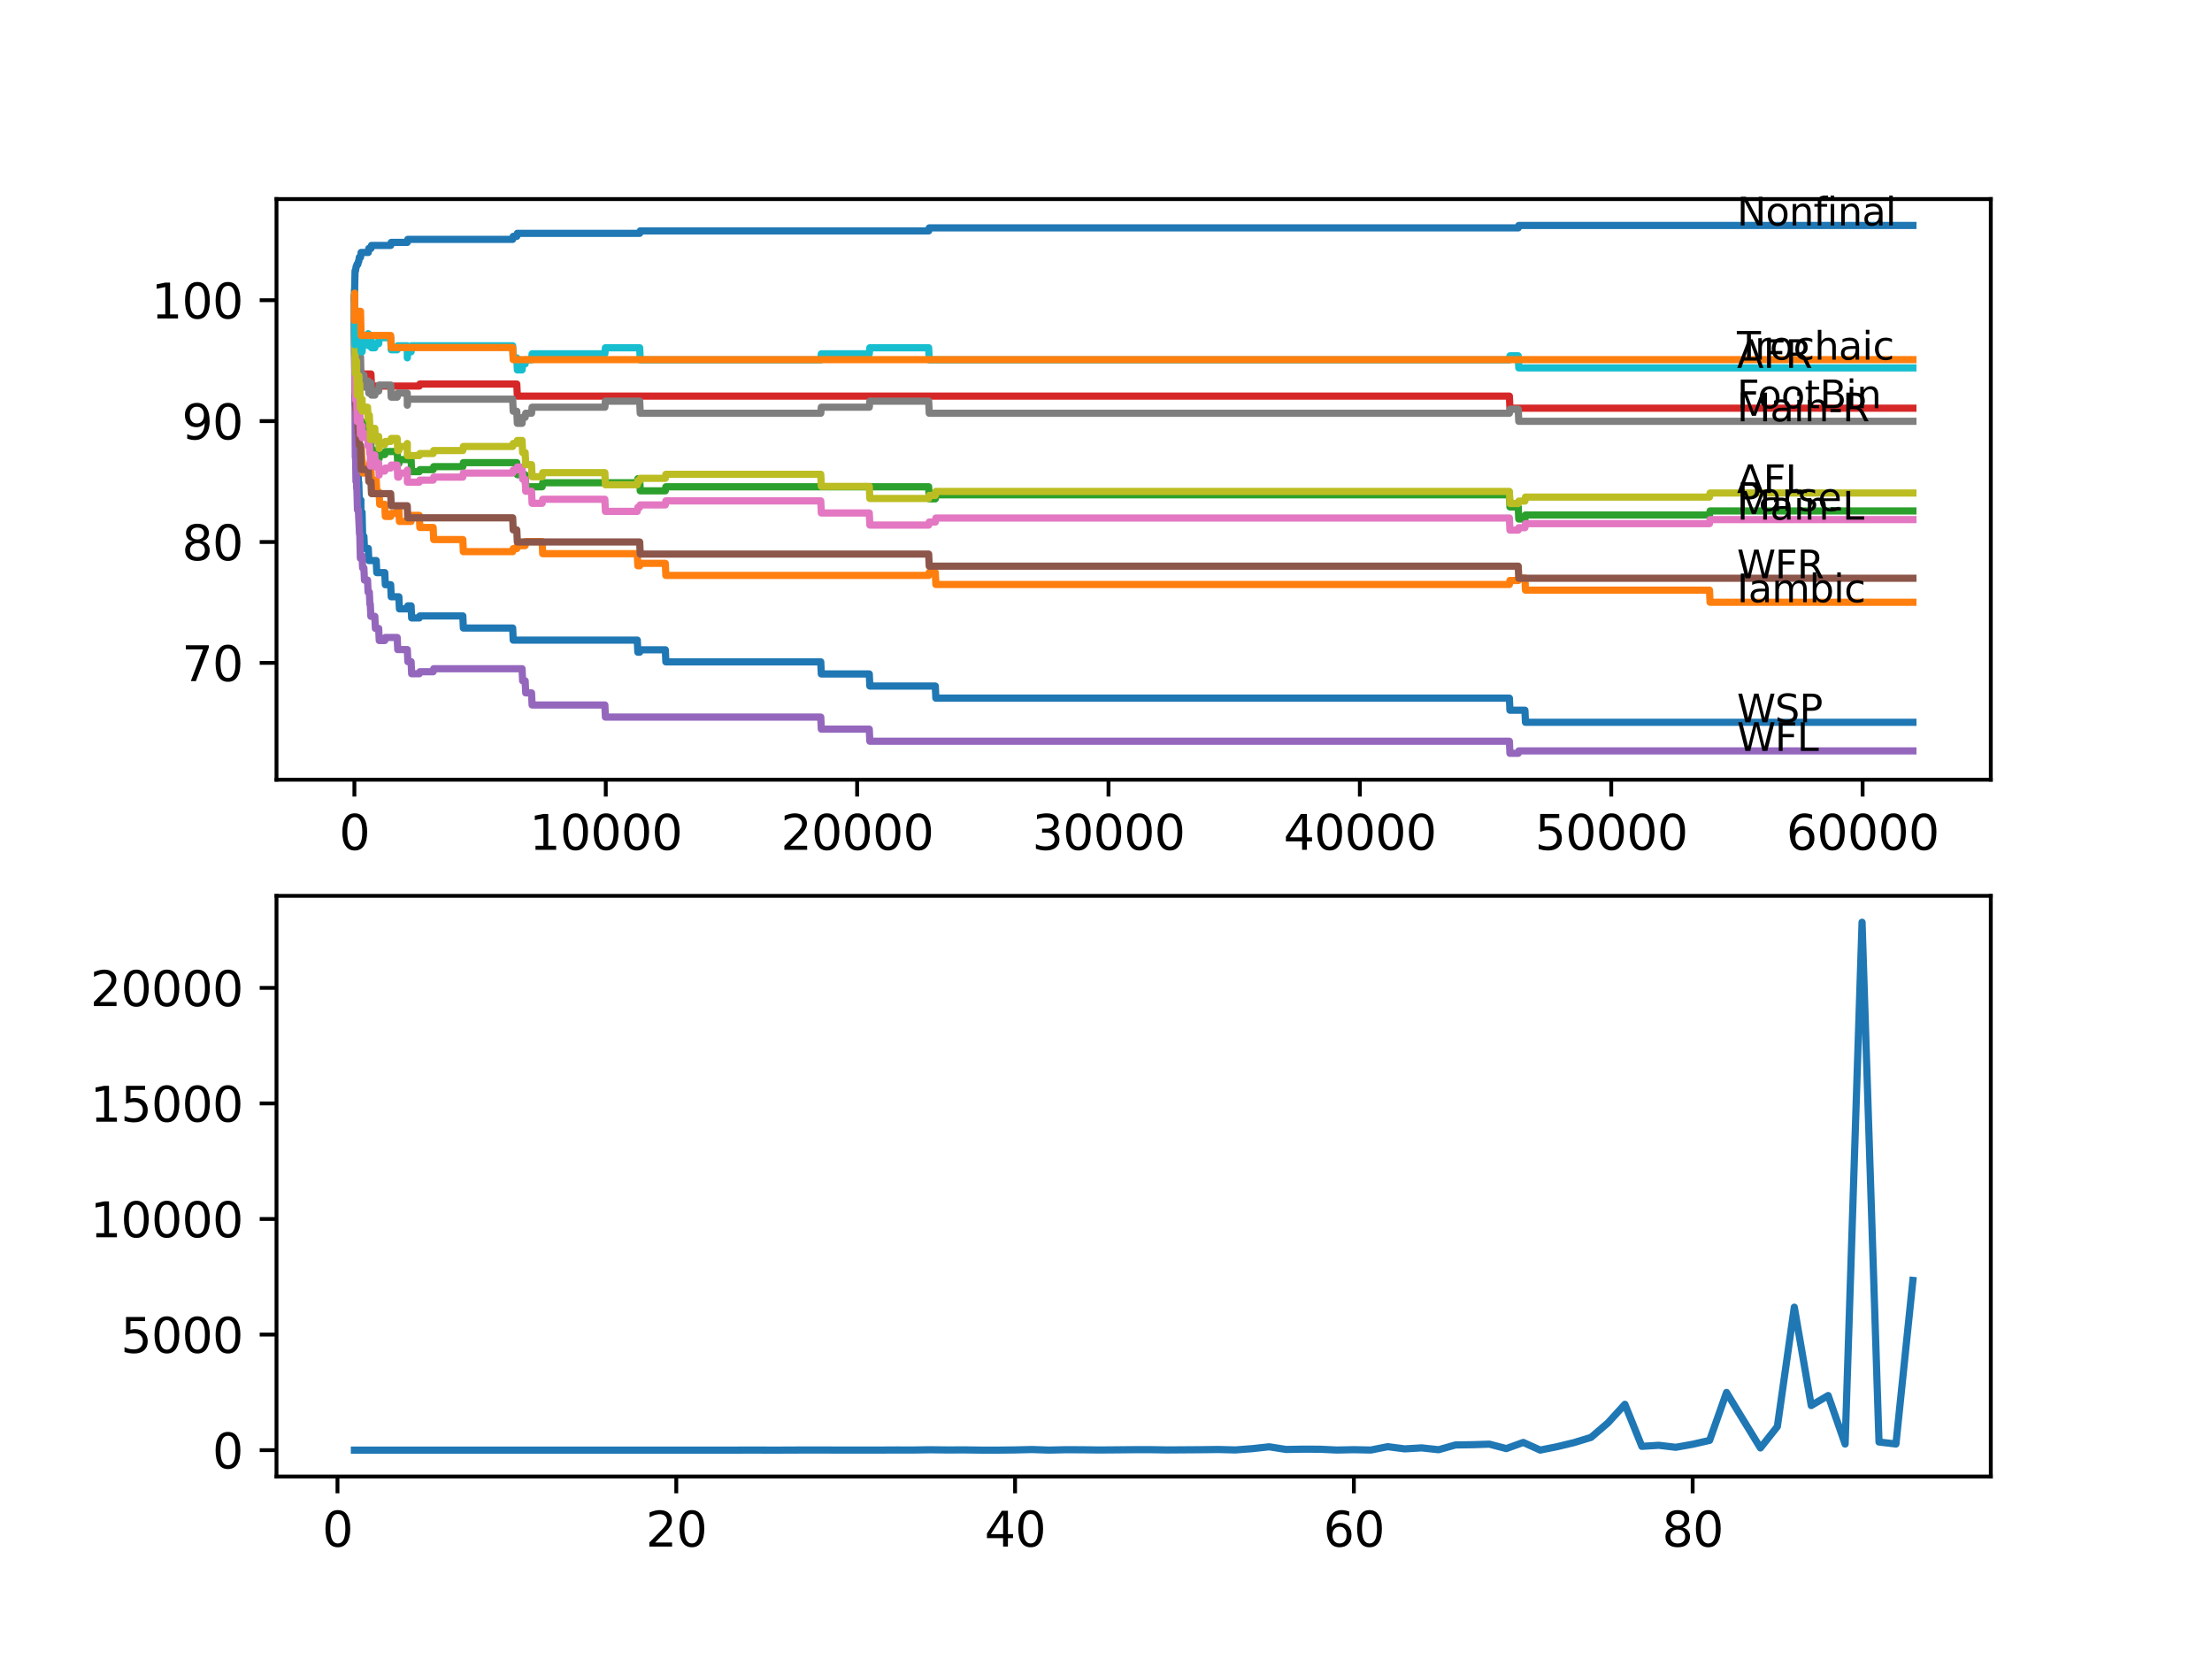 <?xml version="1.0" encoding="utf-8" standalone="no"?>
<!DOCTYPE svg PUBLIC "-//W3C//DTD SVG 1.1//EN"
  "http://www.w3.org/Graphics/SVG/1.1/DTD/svg11.dtd">
<svg xmlns:xlink="http://www.w3.org/1999/xlink" width="460.8pt" height="345.6pt" viewBox="0 0 460.8 345.6" xmlns="http://www.w3.org/2000/svg" version="1.1">
 <defs>
  <style type="text/css">*{stroke-linejoin: round; stroke-linecap: butt}</style>
 </defs>
 <g id="figure_1">
  <g id="patch_1">
   <path d="M 0 345.6 
L 460.8 345.6 
L 460.8 0 
L 0 0 
z
" style="fill: #ffffff"/>
  </g>
  <g id="axes_1">
   <g id="patch_2">
    <path d="M 57.6 162.432 
L 414.72 162.432 
L 414.72 41.472 
L 57.6 41.472 
z
" style="fill: #ffffff"/>
   </g>
   <g id="matplotlib.axis_1">
    <g id="xtick_1">
     <g id="line2d_1">
      <defs>
       <path id="ma2ab5be0a6" d="M 0 0 
L 0 3.5 
" style="stroke: #000000; stroke-width: 0.8"/>
      </defs>
      <g>
       <use xlink:href="#ma2ab5be0a6" x="73.827" y="162.432" style="stroke: #000000; stroke-width: 0.8"/>
      </g>
     </g>
     <g id="text_1">
      <!-- 0 -->
      <g transform="translate(70.646 177.03)scale(0.1 -0.1)">
       <defs>
        <path id="DejaVuSans-30" d="M 2034 4250 
Q 1547 4250 1301 3770 
Q 1056 3291 1056 2328 
Q 1056 1369 1301 889 
Q 1547 409 2034 409 
Q 2525 409 2770 889 
Q 3016 1369 3016 2328 
Q 3016 3291 2770 3770 
Q 2525 4250 2034 4250 
z
M 2034 4750 
Q 2819 4750 3233 4129 
Q 3647 3509 3647 2328 
Q 3647 1150 3233 529 
Q 2819 -91 2034 -91 
Q 1250 -91 836 529 
Q 422 1150 422 2328 
Q 422 3509 836 4129 
Q 1250 4750 2034 4750 
z
" transform="scale(0.016)"/>
       </defs>
       <use xlink:href="#DejaVuSans-30"/>
      </g>
     </g>
    </g>
    <g id="xtick_2">
     <g id="line2d_2">
      <g>
       <use xlink:href="#ma2ab5be0a6" x="126.192" y="162.432" style="stroke: #000000; stroke-width: 0.8"/>
      </g>
     </g>
     <g id="text_2">
      <!-- 10000 -->
      <g transform="translate(110.286 177.03)scale(0.1 -0.1)">
       <defs>
        <path id="DejaVuSans-31" d="M 794 531 
L 1825 531 
L 1825 4091 
L 703 3866 
L 703 4441 
L 1819 4666 
L 2450 4666 
L 2450 531 
L 3481 531 
L 3481 0 
L 794 0 
L 794 531 
z
" transform="scale(0.016)"/>
       </defs>
       <use xlink:href="#DejaVuSans-31"/>
       <use xlink:href="#DejaVuSans-30" x="63.623"/>
       <use xlink:href="#DejaVuSans-30" x="127.246"/>
       <use xlink:href="#DejaVuSans-30" x="190.869"/>
       <use xlink:href="#DejaVuSans-30" x="254.492"/>
      </g>
     </g>
    </g>
    <g id="xtick_3">
     <g id="line2d_3">
      <g>
       <use xlink:href="#ma2ab5be0a6" x="178.556" y="162.432" style="stroke: #000000; stroke-width: 0.8"/>
      </g>
     </g>
     <g id="text_3">
      <!-- 20000 -->
      <g transform="translate(162.65 177.03)scale(0.1 -0.1)">
       <defs>
        <path id="DejaVuSans-32" d="M 1228 531 
L 3431 531 
L 3431 0 
L 469 0 
L 469 531 
Q 828 903 1448 1529 
Q 2069 2156 2228 2338 
Q 2531 2678 2651 2914 
Q 2772 3150 2772 3378 
Q 2772 3750 2511 3984 
Q 2250 4219 1831 4219 
Q 1534 4219 1204 4116 
Q 875 4013 500 3803 
L 500 4441 
Q 881 4594 1212 4672 
Q 1544 4750 1819 4750 
Q 2544 4750 2975 4387 
Q 3406 4025 3406 3419 
Q 3406 3131 3298 2873 
Q 3191 2616 2906 2266 
Q 2828 2175 2409 1742 
Q 1991 1309 1228 531 
z
" transform="scale(0.016)"/>
       </defs>
       <use xlink:href="#DejaVuSans-32"/>
       <use xlink:href="#DejaVuSans-30" x="63.623"/>
       <use xlink:href="#DejaVuSans-30" x="127.246"/>
       <use xlink:href="#DejaVuSans-30" x="190.869"/>
       <use xlink:href="#DejaVuSans-30" x="254.492"/>
      </g>
     </g>
    </g>
    <g id="xtick_4">
     <g id="line2d_4">
      <g>
       <use xlink:href="#ma2ab5be0a6" x="230.921" y="162.432" style="stroke: #000000; stroke-width: 0.8"/>
      </g>
     </g>
     <g id="text_4">
      <!-- 30000 -->
      <g transform="translate(215.015 177.03)scale(0.1 -0.1)">
       <defs>
        <path id="DejaVuSans-33" d="M 2597 2516 
Q 3050 2419 3304 2112 
Q 3559 1806 3559 1356 
Q 3559 666 3084 287 
Q 2609 -91 1734 -91 
Q 1441 -91 1130 -33 
Q 819 25 488 141 
L 488 750 
Q 750 597 1062 519 
Q 1375 441 1716 441 
Q 2309 441 2620 675 
Q 2931 909 2931 1356 
Q 2931 1769 2642 2001 
Q 2353 2234 1838 2234 
L 1294 2234 
L 1294 2753 
L 1863 2753 
Q 2328 2753 2575 2939 
Q 2822 3125 2822 3475 
Q 2822 3834 2567 4026 
Q 2313 4219 1838 4219 
Q 1578 4219 1281 4162 
Q 984 4106 628 3988 
L 628 4550 
Q 988 4650 1302 4700 
Q 1616 4750 1894 4750 
Q 2613 4750 3031 4423 
Q 3450 4097 3450 3541 
Q 3450 3153 3228 2886 
Q 3006 2619 2597 2516 
z
" transform="scale(0.016)"/>
       </defs>
       <use xlink:href="#DejaVuSans-33"/>
       <use xlink:href="#DejaVuSans-30" x="63.623"/>
       <use xlink:href="#DejaVuSans-30" x="127.246"/>
       <use xlink:href="#DejaVuSans-30" x="190.869"/>
       <use xlink:href="#DejaVuSans-30" x="254.492"/>
      </g>
     </g>
    </g>
    <g id="xtick_5">
     <g id="line2d_5">
      <g>
       <use xlink:href="#ma2ab5be0a6" x="283.285" y="162.432" style="stroke: #000000; stroke-width: 0.8"/>
      </g>
     </g>
     <g id="text_5">
      <!-- 40000 -->
      <g transform="translate(267.379 177.03)scale(0.1 -0.1)">
       <defs>
        <path id="DejaVuSans-34" d="M 2419 4116 
L 825 1625 
L 2419 1625 
L 2419 4116 
z
M 2253 4666 
L 3047 4666 
L 3047 1625 
L 3713 1625 
L 3713 1100 
L 3047 1100 
L 3047 0 
L 2419 0 
L 2419 1100 
L 313 1100 
L 313 1709 
L 2253 4666 
z
" transform="scale(0.016)"/>
       </defs>
       <use xlink:href="#DejaVuSans-34"/>
       <use xlink:href="#DejaVuSans-30" x="63.623"/>
       <use xlink:href="#DejaVuSans-30" x="127.246"/>
       <use xlink:href="#DejaVuSans-30" x="190.869"/>
       <use xlink:href="#DejaVuSans-30" x="254.492"/>
      </g>
     </g>
    </g>
    <g id="xtick_6">
     <g id="line2d_6">
      <g>
       <use xlink:href="#ma2ab5be0a6" x="335.65" y="162.432" style="stroke: #000000; stroke-width: 0.8"/>
      </g>
     </g>
     <g id="text_6">
      <!-- 50000 -->
      <g transform="translate(319.744 177.03)scale(0.1 -0.1)">
       <defs>
        <path id="DejaVuSans-35" d="M 691 4666 
L 3169 4666 
L 3169 4134 
L 1269 4134 
L 1269 2991 
Q 1406 3038 1543 3061 
Q 1681 3084 1819 3084 
Q 2600 3084 3056 2656 
Q 3513 2228 3513 1497 
Q 3513 744 3044 326 
Q 2575 -91 1722 -91 
Q 1428 -91 1123 -41 
Q 819 9 494 109 
L 494 744 
Q 775 591 1075 516 
Q 1375 441 1709 441 
Q 2250 441 2565 725 
Q 2881 1009 2881 1497 
Q 2881 1984 2565 2268 
Q 2250 2553 1709 2553 
Q 1456 2553 1204 2497 
Q 953 2441 691 2322 
L 691 4666 
z
" transform="scale(0.016)"/>
       </defs>
       <use xlink:href="#DejaVuSans-35"/>
       <use xlink:href="#DejaVuSans-30" x="63.623"/>
       <use xlink:href="#DejaVuSans-30" x="127.246"/>
       <use xlink:href="#DejaVuSans-30" x="190.869"/>
       <use xlink:href="#DejaVuSans-30" x="254.492"/>
      </g>
     </g>
    </g>
    <g id="xtick_7">
     <g id="line2d_7">
      <g>
       <use xlink:href="#ma2ab5be0a6" x="388.014" y="162.432" style="stroke: #000000; stroke-width: 0.8"/>
      </g>
     </g>
     <g id="text_7">
      <!-- 60000 -->
      <g transform="translate(372.108 177.03)scale(0.1 -0.1)">
       <defs>
        <path id="DejaVuSans-36" d="M 2113 2584 
Q 1688 2584 1439 2293 
Q 1191 2003 1191 1497 
Q 1191 994 1439 701 
Q 1688 409 2113 409 
Q 2538 409 2786 701 
Q 3034 994 3034 1497 
Q 3034 2003 2786 2293 
Q 2538 2584 2113 2584 
z
M 3366 4563 
L 3366 3988 
Q 3128 4100 2886 4159 
Q 2644 4219 2406 4219 
Q 1781 4219 1451 3797 
Q 1122 3375 1075 2522 
Q 1259 2794 1537 2939 
Q 1816 3084 2150 3084 
Q 2853 3084 3261 2657 
Q 3669 2231 3669 1497 
Q 3669 778 3244 343 
Q 2819 -91 2113 -91 
Q 1303 -91 875 529 
Q 447 1150 447 2328 
Q 447 3434 972 4092 
Q 1497 4750 2381 4750 
Q 2619 4750 2861 4703 
Q 3103 4656 3366 4563 
z
" transform="scale(0.016)"/>
       </defs>
       <use xlink:href="#DejaVuSans-36"/>
       <use xlink:href="#DejaVuSans-30" x="63.623"/>
       <use xlink:href="#DejaVuSans-30" x="127.246"/>
       <use xlink:href="#DejaVuSans-30" x="190.869"/>
       <use xlink:href="#DejaVuSans-30" x="254.492"/>
      </g>
     </g>
    </g>
   </g>
   <g id="matplotlib.axis_2">
    <g id="ytick_1">
     <g id="line2d_8">
      <defs>
       <path id="m148bee2f5e" d="M 0 0 
L -3.5 0 
" style="stroke: #000000; stroke-width: 0.8"/>
      </defs>
      <g>
       <use xlink:href="#m148bee2f5e" x="57.6" y="138.089" style="stroke: #000000; stroke-width: 0.8"/>
      </g>
     </g>
     <g id="text_8">
      <!-- 70 -->
      <g transform="translate(37.875 141.888)scale(0.1 -0.1)">
       <defs>
        <path id="DejaVuSans-37" d="M 525 4666 
L 3525 4666 
L 3525 4397 
L 1831 0 
L 1172 0 
L 2766 4134 
L 525 4134 
L 525 4666 
z
" transform="scale(0.016)"/>
       </defs>
       <use xlink:href="#DejaVuSans-37"/>
       <use xlink:href="#DejaVuSans-30" x="63.623"/>
      </g>
     </g>
    </g>
    <g id="ytick_2">
     <g id="line2d_9">
      <g>
       <use xlink:href="#m148bee2f5e" x="57.6" y="112.906" style="stroke: #000000; stroke-width: 0.8"/>
      </g>
     </g>
     <g id="text_9">
      <!-- 80 -->
      <g transform="translate(37.875 116.706)scale(0.1 -0.1)">
       <defs>
        <path id="DejaVuSans-38" d="M 2034 2216 
Q 1584 2216 1326 1975 
Q 1069 1734 1069 1313 
Q 1069 891 1326 650 
Q 1584 409 2034 409 
Q 2484 409 2743 651 
Q 3003 894 3003 1313 
Q 3003 1734 2745 1975 
Q 2488 2216 2034 2216 
z
M 1403 2484 
Q 997 2584 770 2862 
Q 544 3141 544 3541 
Q 544 4100 942 4425 
Q 1341 4750 2034 4750 
Q 2731 4750 3128 4425 
Q 3525 4100 3525 3541 
Q 3525 3141 3298 2862 
Q 3072 2584 2669 2484 
Q 3125 2378 3379 2068 
Q 3634 1759 3634 1313 
Q 3634 634 3220 271 
Q 2806 -91 2034 -91 
Q 1263 -91 848 271 
Q 434 634 434 1313 
Q 434 1759 690 2068 
Q 947 2378 1403 2484 
z
M 1172 3481 
Q 1172 3119 1398 2916 
Q 1625 2713 2034 2713 
Q 2441 2713 2670 2916 
Q 2900 3119 2900 3481 
Q 2900 3844 2670 4047 
Q 2441 4250 2034 4250 
Q 1625 4250 1398 4047 
Q 1172 3844 1172 3481 
z
" transform="scale(0.016)"/>
       </defs>
       <use xlink:href="#DejaVuSans-38"/>
       <use xlink:href="#DejaVuSans-30" x="63.623"/>
      </g>
     </g>
    </g>
    <g id="ytick_3">
     <g id="line2d_10">
      <g>
       <use xlink:href="#m148bee2f5e" x="57.6" y="87.724" style="stroke: #000000; stroke-width: 0.8"/>
      </g>
     </g>
     <g id="text_10">
      <!-- 90 -->
      <g transform="translate(37.875 91.523)scale(0.1 -0.1)">
       <defs>
        <path id="DejaVuSans-39" d="M 703 97 
L 703 672 
Q 941 559 1184 500 
Q 1428 441 1663 441 
Q 2288 441 2617 861 
Q 2947 1281 2994 2138 
Q 2813 1869 2534 1725 
Q 2256 1581 1919 1581 
Q 1219 1581 811 2004 
Q 403 2428 403 3163 
Q 403 3881 828 4315 
Q 1253 4750 1959 4750 
Q 2769 4750 3195 4129 
Q 3622 3509 3622 2328 
Q 3622 1225 3098 567 
Q 2575 -91 1691 -91 
Q 1453 -91 1209 -44 
Q 966 3 703 97 
z
M 1959 2075 
Q 2384 2075 2632 2365 
Q 2881 2656 2881 3163 
Q 2881 3666 2632 3958 
Q 2384 4250 1959 4250 
Q 1534 4250 1286 3958 
Q 1038 3666 1038 3163 
Q 1038 2656 1286 2365 
Q 1534 2075 1959 2075 
z
" transform="scale(0.016)"/>
       </defs>
       <use xlink:href="#DejaVuSans-39"/>
       <use xlink:href="#DejaVuSans-30" x="63.623"/>
      </g>
     </g>
    </g>
    <g id="ytick_4">
     <g id="line2d_11">
      <g>
       <use xlink:href="#m148bee2f5e" x="57.6" y="62.541" style="stroke: #000000; stroke-width: 0.8"/>
      </g>
     </g>
     <g id="text_11">
      <!-- 100 -->
      <g transform="translate(31.512 66.341)scale(0.1 -0.1)">
       <use xlink:href="#DejaVuSans-31"/>
       <use xlink:href="#DejaVuSans-30" x="63.623"/>
       <use xlink:href="#DejaVuSans-30" x="127.246"/>
      </g>
     </g>
    </g>
   </g>
   <g id="line2d_12">
    <path d="M 73.833 62.038 
L 73.927 84.198 
L 73.979 80.967 
L 74.053 80.967 
L 74.184 91.04 
L 74.288 91.04 
L 74.403 90.41 
L 74.519 92.928 
L 74.545 92.928 
L 74.671 100.483 
L 74.739 100.483 
L 74.854 104.68 
L 75.105 104.68 
L 75.178 104.176 
L 75.184 106.695 
L 75.194 106.695 
L 75.425 106.695 
L 75.545 111.731 
L 75.807 111.731 
L 75.922 114.249 
L 76.718 114.249 
L 76.833 116.768 
L 78.373 116.768 
L 78.488 119.286 
L 80.153 119.286 
L 80.268 121.804 
L 81.384 121.804 
L 81.499 124.322 
L 83.091 124.322 
L 83.206 126.841 
L 84.835 126.841 
L 84.95 126.211 
L 85.636 126.211 
L 85.751 128.729 
L 87.348 128.729 
L 87.463 128.31 
L 96.412 128.31 
L 96.527 130.828 
L 106.796 130.828 
L 106.911 133.346 
L 132.758 133.346 
L 132.874 135.864 
L 133.256 135.864 
L 133.371 135.361 
L 138.597 135.361 
L 138.712 137.879 
L 170.979 137.879 
L 171.095 140.397 
L 181.086 140.397 
L 181.201 142.916 
L 194.842 142.916 
L 194.957 145.434 
L 314.432 145.434 
L 314.547 147.952 
L 317.668 147.952 
L 317.783 150.47 
L 398.487 150.47 
L 398.487 150.47 
" clip-path="url(#p99df373958)" style="fill: none; stroke: #1f77b4; stroke-width: 1.5; stroke-linecap: square"/>
   </g>
   <g id="line2d_13">
    <path d="M 73.833 62.038 
L 73.838 62.038 
L 73.979 77.609 
L 74.026 77.609 
L 74.126 85.164 
L 74.147 84.534 
L 74.157 84.534 
L 74.246 87.052 
L 74.273 86.549 
L 74.288 86.549 
L 74.351 85.919 
L 74.356 88.437 
L 74.383 88.437 
L 74.403 88.437 
L 74.519 90.956 
L 74.545 90.956 
L 74.555 90.326 
L 74.561 92.844 
L 74.639 92.844 
L 74.843 92.844 
L 74.948 95.363 
L 74.953 94.523 
L 75.105 94.523 
L 75.226 93.516 
L 75.278 93.516 
L 75.393 96.034 
L 75.472 96.034 
L 75.587 98.552 
L 75.807 98.552 
L 75.922 97.293 
L 76.938 97.293 
L 77.053 96.454 
L 77.168 96.454 
L 77.273 98.972 
L 77.278 98.343 
L 77.299 98.343 
L 77.414 100.861 
L 78.085 100.861 
L 78.2 100.021 
L 78.373 100.021 
L 78.488 102.54 
L 78.98 102.54 
L 79.095 105.058 
L 80.153 105.058 
L 80.268 107.576 
L 81.384 107.576 
L 81.499 106.947 
L 82.74 106.947 
L 82.855 106.107 
L 83.091 106.107 
L 83.206 108.625 
L 85.636 108.625 
L 85.751 107.366 
L 87.348 107.366 
L 87.463 109.884 
L 90.233 109.884 
L 90.348 112.403 
L 96.412 112.403 
L 96.527 114.921 
L 106.796 114.921 
L 106.911 114.291 
L 107.655 114.291 
L 107.77 113.662 
L 109.399 113.662 
L 109.514 112.822 
L 112.939 112.822 
L 113.054 115.341 
L 132.758 115.341 
L 132.874 117.859 
L 133.256 117.859 
L 133.371 117.355 
L 138.597 117.355 
L 138.712 119.874 
L 193.459 119.874 
L 193.575 119.244 
L 194.842 119.244 
L 194.957 121.762 
L 314.432 121.762 
L 314.547 120.923 
L 316.275 120.923 
L 316.39 120.419 
L 317.668 120.419 
L 317.783 122.937 
L 356.119 122.937 
L 356.234 125.456 
L 398.487 125.456 
L 398.487 125.456 
" clip-path="url(#p99df373958)" style="fill: none; stroke: #ff7f0e; stroke-width: 1.5; stroke-linecap: square"/>
   </g>
   <g id="line2d_14">
    <path d="M 73.833 62.541 
L 73.958 82.394 
L 73.979 80.715 
L 74.026 80.715 
L 74.126 78.196 
L 74.136 80.715 
L 74.157 80.715 
L 74.246 80.085 
L 74.252 82.603 
L 74.288 82.603 
L 74.351 85.122 
L 74.403 84.618 
L 74.519 83.779 
L 74.545 83.779 
L 74.66 87.976 
L 74.843 87.976 
L 74.948 87.136 
L 75.063 89.655 
L 75.278 89.655 
L 75.393 88.815 
L 75.472 88.815 
L 75.587 87.976 
L 75.807 87.976 
L 75.922 90.494 
L 76.938 90.494 
L 77.053 93.012 
L 77.168 93.012 
L 77.273 92.173 
L 77.299 94.691 
L 77.383 93.852 
L 78.085 93.852 
L 78.2 96.37 
L 78.373 96.37 
L 78.488 95.53 
L 78.98 95.53 
L 79.095 94.691 
L 80.153 94.691 
L 80.268 94.061 
L 82.74 94.061 
L 82.855 96.58 
L 83.091 96.58 
L 83.206 95.74 
L 85.636 95.74 
L 85.751 98.259 
L 87.348 98.259 
L 87.463 97.839 
L 90.233 97.839 
L 90.348 97.209 
L 96.412 97.209 
L 96.527 96.37 
L 107.655 96.37 
L 107.77 98.888 
L 109.399 98.888 
L 109.514 101.406 
L 112.939 101.406 
L 113.054 100.567 
L 132.758 100.567 
L 132.874 99.728 
L 133.256 99.728 
L 133.371 102.246 
L 138.597 102.246 
L 138.712 101.406 
L 193.459 101.406 
L 193.575 103.925 
L 194.842 103.925 
L 194.957 103.085 
L 314.432 103.085 
L 314.547 105.603 
L 316.275 105.603 
L 316.39 108.122 
L 317.668 108.122 
L 317.783 107.282 
L 356.119 107.282 
L 356.234 106.443 
L 398.487 106.443 
L 398.487 106.443 
" clip-path="url(#p99df373958)" style="fill: none; stroke: #2ca02c; stroke-width: 1.5; stroke-linecap: square"/>
   </g>
   <g id="line2d_15">
    <path d="M 73.833 62.541 
L 73.869 62.541 
L 73.969 71.481 
L 73.995 70.852 
L 74.126 70.852 
L 74.241 73.37 
L 74.351 73.37 
L 74.466 72.866 
L 74.545 72.866 
L 74.66 75.384 
L 74.948 75.384 
L 75.063 77.903 
L 77.273 77.903 
L 77.388 80.421 
L 87.348 80.421 
L 87.463 80.001 
L 107.655 80.001 
L 107.77 82.519 
L 314.432 82.519 
L 314.547 85.038 
L 398.487 85.038 
L 398.487 85.038 
" clip-path="url(#p99df373958)" style="fill: none; stroke: #d62728; stroke-width: 1.5; stroke-linecap: square"/>
   </g>
   <g id="line2d_16">
    <path d="M 73.833 62.541 
L 73.838 62.541 
L 74.016 95.279 
L 74.074 95.279 
L 74.157 100.315 
L 74.189 99.686 
L 74.246 99.686 
L 74.288 99.182 
L 74.294 101.7 
L 74.335 101.7 
L 74.346 101.7 
L 74.466 106.233 
L 74.655 106.233 
L 74.77 108.751 
L 74.775 108.751 
L 74.89 111.27 
L 74.948 111.27 
L 75.069 116.306 
L 75.178 116.306 
L 75.294 115.802 
L 75.425 115.802 
L 75.54 118.321 
L 75.807 118.321 
L 75.922 120.839 
L 76.566 120.839 
L 76.681 123.357 
L 76.938 123.357 
L 77.053 125.875 
L 77.142 125.875 
L 77.257 128.394 
L 78.085 128.394 
L 78.2 130.912 
L 78.886 130.912 
L 79.001 133.43 
L 80.153 133.43 
L 80.268 132.801 
L 82.74 132.801 
L 82.855 135.319 
L 84.85 135.319 
L 84.965 137.837 
L 85.636 137.837 
L 85.751 140.355 
L 87.348 140.355 
L 87.463 139.936 
L 90.233 139.936 
L 90.348 139.306 
L 108.755 139.306 
L 108.87 141.824 
L 109.399 141.824 
L 109.514 144.343 
L 110.729 144.343 
L 110.844 146.861 
L 126.003 146.861 
L 126.119 149.379 
L 170.979 149.379 
L 171.095 151.897 
L 181.086 151.897 
L 181.201 154.416 
L 314.432 154.416 
L 314.547 156.934 
L 316.275 156.934 
L 316.39 156.43 
L 398.487 156.43 
L 398.487 156.43 
" clip-path="url(#p99df373958)" style="fill: none; stroke: #9467bd; stroke-width: 1.5; stroke-linecap: square"/>
   </g>
   <g id="line2d_17">
    <path d="M 73.833 65.06 
L 73.979 82.687 
L 74.063 82.687 
L 74.178 85.206 
L 74.246 85.206 
L 74.362 87.724 
L 74.545 87.724 
L 74.66 90.242 
L 74.739 90.242 
L 74.854 92.76 
L 75.105 92.76 
L 75.226 97.797 
L 76.718 97.797 
L 76.833 100.315 
L 77.273 100.315 
L 77.388 102.833 
L 81.384 102.833 
L 81.499 105.352 
L 84.835 105.352 
L 84.95 107.87 
L 106.796 107.87 
L 106.911 110.388 
L 107.655 110.388 
L 107.77 112.906 
L 133.256 112.906 
L 133.371 115.425 
L 193.459 115.425 
L 193.575 117.943 
L 316.275 117.943 
L 316.39 120.461 
L 398.487 120.461 
L 398.487 120.461 
" clip-path="url(#p99df373958)" style="fill: none; stroke: #8c564b; stroke-width: 1.5; stroke-linecap: square"/>
   </g>
   <g id="line2d_18">
    <path d="M 73.833 62.038 
L 73.838 62.038 
L 73.974 81.68 
L 73.985 80.841 
L 73.995 80.841 
L 74.089 83.359 
L 74.105 82.519 
L 74.126 82.519 
L 74.252 80.757 
L 74.288 80.757 
L 74.403 87.808 
L 74.409 86.968 
L 74.545 86.968 
L 74.671 84.66 
L 74.739 84.66 
L 74.775 83.821 
L 74.781 86.339 
L 74.838 86.339 
L 74.843 86.339 
L 74.948 85.499 
L 75.069 90.536 
L 75.105 90.536 
L 75.226 89.529 
L 75.278 89.529 
L 75.393 88.689 
L 75.425 88.689 
L 75.472 91.207 
L 75.535 90.368 
L 76.566 90.368 
L 76.681 92.886 
L 76.718 92.886 
L 76.833 92.047 
L 76.938 92.047 
L 77.053 94.565 
L 77.142 94.565 
L 77.168 97.083 
L 77.252 96.244 
L 77.273 96.244 
L 77.394 94.775 
L 78.085 94.775 
L 78.2 97.293 
L 78.373 97.293 
L 78.488 96.454 
L 78.886 96.454 
L 78.98 98.972 
L 78.996 98.133 
L 80.153 98.133 
L 80.268 97.503 
L 81.384 97.503 
L 81.499 96.874 
L 82.74 96.874 
L 82.855 99.392 
L 83.091 99.392 
L 83.206 98.552 
L 84.835 98.552 
L 84.85 97.923 
L 84.855 100.441 
L 84.929 100.441 
L 87.348 100.441 
L 87.463 100.021 
L 90.233 100.021 
L 90.348 99.392 
L 96.412 99.392 
L 96.527 98.552 
L 106.796 98.552 
L 106.911 97.923 
L 107.655 97.923 
L 107.77 97.293 
L 108.755 97.293 
L 108.87 99.811 
L 109.399 99.811 
L 109.514 102.33 
L 110.729 102.33 
L 110.844 104.848 
L 112.939 104.848 
L 113.054 104.009 
L 126.003 104.009 
L 126.119 106.527 
L 132.758 106.527 
L 132.874 105.687 
L 133.256 105.687 
L 133.371 105.184 
L 138.597 105.184 
L 138.712 104.344 
L 170.979 104.344 
L 171.095 106.863 
L 181.086 106.863 
L 181.201 109.381 
L 193.459 109.381 
L 193.575 108.751 
L 194.842 108.751 
L 194.957 107.912 
L 314.432 107.912 
L 314.547 110.43 
L 316.275 110.43 
L 316.39 109.926 
L 317.668 109.926 
L 317.783 109.087 
L 356.119 109.087 
L 356.234 108.248 
L 398.487 108.248 
L 398.487 108.248 
" clip-path="url(#p99df373958)" style="fill: none; stroke: #e377c2; stroke-width: 1.5; stroke-linecap: square"/>
   </g>
   <g id="line2d_19">
    <path d="M 73.833 65.06 
L 73.838 65.06 
L 73.859 62.877 
L 73.901 70.852 
L 73.922 68.879 
L 73.932 68.879 
L 73.943 73.915 
L 74.042 69.089 
L 74.063 69.089 
L 74.178 72.866 
L 74.246 72.866 
L 74.288 75.384 
L 74.356 73.496 
L 74.472 72.237 
L 74.545 72.237 
L 74.66 74.755 
L 74.739 74.755 
L 74.775 77.273 
L 74.849 76.434 
L 74.948 76.434 
L 75.069 74.335 
L 75.105 74.335 
L 75.226 79.372 
L 75.425 79.372 
L 75.54 78.113 
L 75.807 78.113 
L 75.922 80.631 
L 76.566 80.631 
L 76.681 79.372 
L 76.718 79.372 
L 76.833 81.89 
L 76.938 81.89 
L 77.053 81.051 
L 77.142 81.051 
L 77.257 79.791 
L 77.273 79.791 
L 77.388 82.31 
L 78.085 82.31 
L 78.2 81.47 
L 78.886 81.47 
L 79.001 80.211 
L 81.384 80.211 
L 81.499 82.729 
L 82.74 82.729 
L 82.855 81.89 
L 84.835 81.89 
L 84.85 84.408 
L 84.944 83.149 
L 106.796 83.149 
L 106.911 85.667 
L 107.655 85.667 
L 107.77 88.186 
L 108.755 88.186 
L 108.87 86.926 
L 109.399 86.926 
L 109.514 86.087 
L 110.729 86.087 
L 110.844 84.828 
L 126.003 84.828 
L 126.119 83.569 
L 133.256 83.569 
L 133.371 86.087 
L 170.979 86.087 
L 171.095 84.828 
L 181.086 84.828 
L 181.201 83.569 
L 193.459 83.569 
L 193.575 86.087 
L 314.432 86.087 
L 314.547 85.248 
L 316.275 85.248 
L 316.39 87.766 
L 398.487 87.766 
L 398.487 87.766 
" clip-path="url(#p99df373958)" style="fill: none; stroke: #7f7f7f; stroke-width: 1.5; stroke-linecap: square"/>
   </g>
   <g id="line2d_20">
    <path d="M 73.833 62.038 
L 73.869 60.275 
L 73.917 65.731 
L 74.026 77.819 
L 74.047 76.979 
L 74.053 76.979 
L 74.074 75.301 
L 74.079 77.819 
L 74.168 75.72 
L 74.246 75.72 
L 74.288 75.217 
L 74.294 77.735 
L 74.335 77.735 
L 74.346 77.735 
L 74.403 82.268 
L 74.461 81.428 
L 74.545 81.428 
L 74.671 79.12 
L 74.739 79.12 
L 74.775 78.28 
L 74.781 80.799 
L 74.838 80.799 
L 74.843 80.799 
L 74.948 79.959 
L 75.069 84.996 
L 75.105 84.996 
L 75.226 83.988 
L 75.278 83.988 
L 75.393 83.149 
L 75.425 83.149 
L 75.472 85.667 
L 75.535 84.828 
L 76.566 84.828 
L 76.681 87.346 
L 76.718 87.346 
L 76.833 86.507 
L 76.938 86.507 
L 77.053 89.025 
L 77.142 89.025 
L 77.168 91.543 
L 77.252 90.704 
L 77.273 90.704 
L 77.394 89.235 
L 78.085 89.235 
L 78.2 91.753 
L 78.373 91.753 
L 78.488 90.914 
L 78.886 90.914 
L 78.98 93.432 
L 78.996 92.593 
L 80.153 92.593 
L 80.268 91.963 
L 81.384 91.963 
L 81.499 91.333 
L 82.74 91.333 
L 82.855 93.852 
L 83.091 93.852 
L 83.206 93.012 
L 84.835 93.012 
L 84.85 92.383 
L 84.855 94.901 
L 84.929 94.901 
L 87.348 94.901 
L 87.463 94.481 
L 90.233 94.481 
L 90.348 93.852 
L 96.412 93.852 
L 96.527 93.012 
L 106.796 93.012 
L 106.911 92.383 
L 107.655 92.383 
L 107.77 91.753 
L 108.755 91.753 
L 108.87 94.271 
L 109.399 94.271 
L 109.514 96.79 
L 110.729 96.79 
L 110.844 99.308 
L 112.939 99.308 
L 113.054 98.468 
L 126.003 98.468 
L 126.119 100.987 
L 132.758 100.987 
L 132.874 100.147 
L 133.256 100.147 
L 133.371 99.644 
L 138.597 99.644 
L 138.712 98.804 
L 170.979 98.804 
L 171.095 101.322 
L 181.086 101.322 
L 181.201 103.841 
L 193.459 103.841 
L 193.575 103.211 
L 194.842 103.211 
L 194.957 102.372 
L 314.432 102.372 
L 314.547 104.89 
L 316.275 104.89 
L 316.39 104.386 
L 317.668 104.386 
L 317.783 103.547 
L 356.119 103.547 
L 356.234 102.707 
L 398.487 102.707 
L 398.487 102.707 
" clip-path="url(#p99df373958)" style="fill: none; stroke: #bcbd22; stroke-width: 1.5; stroke-linecap: square"/>
   </g>
   <g id="line2d_21">
    <path d="M 73.833 65.06 
L 73.838 65.06 
L 73.859 62.877 
L 73.901 70.012 
L 73.932 66.78 
L 73.943 71.817 
L 74.042 66.99 
L 74.063 66.99 
L 74.074 69.509 
L 74.173 67.62 
L 74.246 67.62 
L 74.288 70.138 
L 74.356 68.249 
L 74.472 66.99 
L 74.545 66.99 
L 74.655 69.509 
L 74.739 68.669 
L 74.744 71.187 
L 74.754 71.187 
L 74.775 71.187 
L 74.89 70.348 
L 74.948 70.348 
L 75.069 68.249 
L 75.105 68.249 
L 75.226 73.286 
L 75.425 73.286 
L 75.54 72.027 
L 75.807 72.027 
L 75.922 70.768 
L 76.566 70.768 
L 76.681 69.509 
L 76.718 69.509 
L 76.833 72.027 
L 76.938 72.027 
L 77.053 71.187 
L 77.142 71.187 
L 77.257 69.928 
L 77.273 69.928 
L 77.388 72.446 
L 78.085 72.446 
L 78.2 71.607 
L 78.886 71.607 
L 79.001 70.348 
L 81.384 70.348 
L 81.499 72.866 
L 82.74 72.866 
L 82.855 72.027 
L 84.835 72.027 
L 84.85 74.545 
L 84.944 73.286 
L 85.636 73.286 
L 85.751 72.027 
L 106.796 72.027 
L 106.911 74.545 
L 107.655 74.545 
L 107.77 77.063 
L 108.755 77.063 
L 108.87 75.804 
L 109.399 75.804 
L 109.514 74.965 
L 110.729 74.965 
L 110.844 73.706 
L 126.003 73.706 
L 126.119 72.446 
L 133.256 72.446 
L 133.371 74.965 
L 170.979 74.965 
L 171.095 73.706 
L 181.086 73.706 
L 181.201 72.446 
L 193.459 72.446 
L 193.575 74.965 
L 314.432 74.965 
L 314.547 74.125 
L 316.275 74.125 
L 316.39 76.644 
L 398.487 76.644 
L 398.487 76.644 
" clip-path="url(#p99df373958)" style="fill: none; stroke: #17becf; stroke-width: 1.5; stroke-linecap: square"/>
   </g>
   <g id="line2d_22">
    <path d="M 73.833 62.038 
L 73.964 56.414 
L 74.063 56.414 
L 74.178 55.574 
L 74.246 55.574 
L 74.362 55.071 
L 74.545 55.071 
L 74.66 54.441 
L 74.739 54.441 
L 74.854 53.602 
L 75.105 53.602 
L 75.226 52.594 
L 76.718 52.594 
L 76.833 51.755 
L 77.273 51.755 
L 77.388 51.125 
L 81.384 51.125 
L 81.499 50.496 
L 84.835 50.496 
L 84.95 49.866 
L 106.796 49.866 
L 106.911 49.237 
L 107.655 49.237 
L 107.77 48.607 
L 133.256 48.607 
L 133.371 48.103 
L 193.459 48.103 
L 193.575 47.474 
L 316.275 47.474 
L 316.39 46.97 
L 398.487 46.97 
L 398.487 46.97 
" clip-path="url(#p99df373958)" style="fill: none; stroke: #1f77b4; stroke-width: 1.5; stroke-linecap: square"/>
   </g>
   <g id="line2d_23">
    <path d="M 73.833 65.06 
L 73.838 65.06 
L 73.896 61.072 
L 73.848 66.738 
L 73.948 64.85 
L 75.105 64.85 
L 75.226 69.886 
L 81.384 69.886 
L 81.499 72.405 
L 106.796 72.405 
L 106.911 74.923 
L 398.487 74.923 
L 398.487 74.923 
" clip-path="url(#p99df373958)" style="fill: none; stroke: #ff7f0e; stroke-width: 1.5; stroke-linecap: square"/>
   </g>
   <g id="patch_3">
    <path d="M 57.6 162.432 
L 57.6 41.472 
" style="fill: none; stroke: #000000; stroke-width: 0.8; stroke-linejoin: miter; stroke-linecap: square"/>
   </g>
   <g id="patch_4">
    <path d="M 414.72 162.432 
L 414.72 41.472 
" style="fill: none; stroke: #000000; stroke-width: 0.8; stroke-linejoin: miter; stroke-linecap: square"/>
   </g>
   <g id="patch_5">
    <path d="M 57.6 162.432 
L 414.72 162.432 
" style="fill: none; stroke: #000000; stroke-width: 0.8; stroke-linejoin: miter; stroke-linecap: square"/>
   </g>
   <g id="patch_6">
    <path d="M 57.6 41.472 
L 414.72 41.472 
" style="fill: none; stroke: #000000; stroke-width: 0.8; stroke-linejoin: miter; stroke-linecap: square"/>
   </g>
   <g id="text_12">
    <!-- WSP -->
    <g transform="translate(361.832 150.47)scale(0.08 -0.08)">
     <defs>
      <path id="DejaVuSans-57" d="M 213 4666 
L 850 4666 
L 1831 722 
L 2809 4666 
L 3519 4666 
L 4500 722 
L 5478 4666 
L 6119 4666 
L 4947 0 
L 4153 0 
L 3169 4050 
L 2175 0 
L 1381 0 
L 213 4666 
z
" transform="scale(0.016)"/>
      <path id="DejaVuSans-53" d="M 3425 4513 
L 3425 3897 
Q 3066 4069 2747 4153 
Q 2428 4238 2131 4238 
Q 1616 4238 1336 4038 
Q 1056 3838 1056 3469 
Q 1056 3159 1242 3001 
Q 1428 2844 1947 2747 
L 2328 2669 
Q 3034 2534 3370 2195 
Q 3706 1856 3706 1288 
Q 3706 609 3251 259 
Q 2797 -91 1919 -91 
Q 1588 -91 1214 -16 
Q 841 59 441 206 
L 441 856 
Q 825 641 1194 531 
Q 1563 422 1919 422 
Q 2459 422 2753 634 
Q 3047 847 3047 1241 
Q 3047 1584 2836 1778 
Q 2625 1972 2144 2069 
L 1759 2144 
Q 1053 2284 737 2584 
Q 422 2884 422 3419 
Q 422 4038 858 4394 
Q 1294 4750 2059 4750 
Q 2388 4750 2728 4690 
Q 3069 4631 3425 4513 
z
" transform="scale(0.016)"/>
      <path id="DejaVuSans-50" d="M 1259 4147 
L 1259 2394 
L 2053 2394 
Q 2494 2394 2734 2622 
Q 2975 2850 2975 3272 
Q 2975 3691 2734 3919 
Q 2494 4147 2053 4147 
L 1259 4147 
z
M 628 4666 
L 2053 4666 
Q 2838 4666 3239 4311 
Q 3641 3956 3641 3272 
Q 3641 2581 3239 2228 
Q 2838 1875 2053 1875 
L 1259 1875 
L 1259 0 
L 628 0 
L 628 4666 
z
" transform="scale(0.016)"/>
     </defs>
     <use xlink:href="#DejaVuSans-57"/>
     <use xlink:href="#DejaVuSans-53" x="98.877"/>
     <use xlink:href="#DejaVuSans-50" x="162.354"/>
    </g>
   </g>
   <g id="text_13">
    <!-- Iambic -->
    <g transform="translate(361.832 125.456)scale(0.08 -0.08)">
     <defs>
      <path id="DejaVuSans-49" d="M 628 4666 
L 1259 4666 
L 1259 0 
L 628 0 
L 628 4666 
z
" transform="scale(0.016)"/>
      <path id="DejaVuSans-61" d="M 2194 1759 
Q 1497 1759 1228 1600 
Q 959 1441 959 1056 
Q 959 750 1161 570 
Q 1363 391 1709 391 
Q 2188 391 2477 730 
Q 2766 1069 2766 1631 
L 2766 1759 
L 2194 1759 
z
M 3341 1997 
L 3341 0 
L 2766 0 
L 2766 531 
Q 2569 213 2275 61 
Q 1981 -91 1556 -91 
Q 1019 -91 701 211 
Q 384 513 384 1019 
Q 384 1609 779 1909 
Q 1175 2209 1959 2209 
L 2766 2209 
L 2766 2266 
Q 2766 2663 2505 2880 
Q 2244 3097 1772 3097 
Q 1472 3097 1187 3025 
Q 903 2953 641 2809 
L 641 3341 
Q 956 3463 1253 3523 
Q 1550 3584 1831 3584 
Q 2591 3584 2966 3190 
Q 3341 2797 3341 1997 
z
" transform="scale(0.016)"/>
      <path id="DejaVuSans-6d" d="M 3328 2828 
Q 3544 3216 3844 3400 
Q 4144 3584 4550 3584 
Q 5097 3584 5394 3201 
Q 5691 2819 5691 2113 
L 5691 0 
L 5113 0 
L 5113 2094 
Q 5113 2597 4934 2840 
Q 4756 3084 4391 3084 
Q 3944 3084 3684 2787 
Q 3425 2491 3425 1978 
L 3425 0 
L 2847 0 
L 2847 2094 
Q 2847 2600 2669 2842 
Q 2491 3084 2119 3084 
Q 1678 3084 1418 2786 
Q 1159 2488 1159 1978 
L 1159 0 
L 581 0 
L 581 3500 
L 1159 3500 
L 1159 2956 
Q 1356 3278 1631 3431 
Q 1906 3584 2284 3584 
Q 2666 3584 2933 3390 
Q 3200 3197 3328 2828 
z
" transform="scale(0.016)"/>
      <path id="DejaVuSans-62" d="M 3116 1747 
Q 3116 2381 2855 2742 
Q 2594 3103 2138 3103 
Q 1681 3103 1420 2742 
Q 1159 2381 1159 1747 
Q 1159 1113 1420 752 
Q 1681 391 2138 391 
Q 2594 391 2855 752 
Q 3116 1113 3116 1747 
z
M 1159 2969 
Q 1341 3281 1617 3432 
Q 1894 3584 2278 3584 
Q 2916 3584 3314 3078 
Q 3713 2572 3713 1747 
Q 3713 922 3314 415 
Q 2916 -91 2278 -91 
Q 1894 -91 1617 61 
Q 1341 213 1159 525 
L 1159 0 
L 581 0 
L 581 4863 
L 1159 4863 
L 1159 2969 
z
" transform="scale(0.016)"/>
      <path id="DejaVuSans-69" d="M 603 3500 
L 1178 3500 
L 1178 0 
L 603 0 
L 603 3500 
z
M 603 4863 
L 1178 4863 
L 1178 4134 
L 603 4134 
L 603 4863 
z
" transform="scale(0.016)"/>
      <path id="DejaVuSans-63" d="M 3122 3366 
L 3122 2828 
Q 2878 2963 2633 3030 
Q 2388 3097 2138 3097 
Q 1578 3097 1268 2742 
Q 959 2388 959 1747 
Q 959 1106 1268 751 
Q 1578 397 2138 397 
Q 2388 397 2633 464 
Q 2878 531 3122 666 
L 3122 134 
Q 2881 22 2623 -34 
Q 2366 -91 2075 -91 
Q 1284 -91 818 406 
Q 353 903 353 1747 
Q 353 2603 823 3093 
Q 1294 3584 2113 3584 
Q 2378 3584 2631 3529 
Q 2884 3475 3122 3366 
z
" transform="scale(0.016)"/>
     </defs>
     <use xlink:href="#DejaVuSans-49"/>
     <use xlink:href="#DejaVuSans-61" x="29.492"/>
     <use xlink:href="#DejaVuSans-6d" x="90.771"/>
     <use xlink:href="#DejaVuSans-62" x="188.184"/>
     <use xlink:href="#DejaVuSans-69" x="251.66"/>
     <use xlink:href="#DejaVuSans-63" x="279.443"/>
    </g>
   </g>
   <g id="text_14">
    <!-- Parse -->
    <g transform="translate(361.832 106.443)scale(0.08 -0.08)">
     <defs>
      <path id="DejaVuSans-72" d="M 2631 2963 
Q 2534 3019 2420 3045 
Q 2306 3072 2169 3072 
Q 1681 3072 1420 2755 
Q 1159 2438 1159 1844 
L 1159 0 
L 581 0 
L 581 3500 
L 1159 3500 
L 1159 2956 
Q 1341 3275 1631 3429 
Q 1922 3584 2338 3584 
Q 2397 3584 2469 3576 
Q 2541 3569 2628 3553 
L 2631 2963 
z
" transform="scale(0.016)"/>
      <path id="DejaVuSans-73" d="M 2834 3397 
L 2834 2853 
Q 2591 2978 2328 3040 
Q 2066 3103 1784 3103 
Q 1356 3103 1142 2972 
Q 928 2841 928 2578 
Q 928 2378 1081 2264 
Q 1234 2150 1697 2047 
L 1894 2003 
Q 2506 1872 2764 1633 
Q 3022 1394 3022 966 
Q 3022 478 2636 193 
Q 2250 -91 1575 -91 
Q 1294 -91 989 -36 
Q 684 19 347 128 
L 347 722 
Q 666 556 975 473 
Q 1284 391 1588 391 
Q 1994 391 2212 530 
Q 2431 669 2431 922 
Q 2431 1156 2273 1281 
Q 2116 1406 1581 1522 
L 1381 1569 
Q 847 1681 609 1914 
Q 372 2147 372 2553 
Q 372 3047 722 3315 
Q 1072 3584 1716 3584 
Q 2034 3584 2315 3537 
Q 2597 3491 2834 3397 
z
" transform="scale(0.016)"/>
      <path id="DejaVuSans-65" d="M 3597 1894 
L 3597 1613 
L 953 1613 
Q 991 1019 1311 708 
Q 1631 397 2203 397 
Q 2534 397 2845 478 
Q 3156 559 3463 722 
L 3463 178 
Q 3153 47 2828 -22 
Q 2503 -91 2169 -91 
Q 1331 -91 842 396 
Q 353 884 353 1716 
Q 353 2575 817 3079 
Q 1281 3584 2069 3584 
Q 2775 3584 3186 3129 
Q 3597 2675 3597 1894 
z
M 3022 2063 
Q 3016 2534 2758 2815 
Q 2500 3097 2075 3097 
Q 1594 3097 1305 2825 
Q 1016 2553 972 2059 
L 3022 2063 
z
" transform="scale(0.016)"/>
     </defs>
     <use xlink:href="#DejaVuSans-50"/>
     <use xlink:href="#DejaVuSans-61" x="55.803"/>
     <use xlink:href="#DejaVuSans-72" x="117.082"/>
     <use xlink:href="#DejaVuSans-73" x="158.195"/>
     <use xlink:href="#DejaVuSans-65" x="210.295"/>
    </g>
   </g>
   <g id="text_15">
    <!-- FootBin -->
    <g transform="translate(361.832 85.038)scale(0.08 -0.08)">
     <defs>
      <path id="DejaVuSans-46" d="M 628 4666 
L 3309 4666 
L 3309 4134 
L 1259 4134 
L 1259 2759 
L 3109 2759 
L 3109 2228 
L 1259 2228 
L 1259 0 
L 628 0 
L 628 4666 
z
" transform="scale(0.016)"/>
      <path id="DejaVuSans-6f" d="M 1959 3097 
Q 1497 3097 1228 2736 
Q 959 2375 959 1747 
Q 959 1119 1226 758 
Q 1494 397 1959 397 
Q 2419 397 2687 759 
Q 2956 1122 2956 1747 
Q 2956 2369 2687 2733 
Q 2419 3097 1959 3097 
z
M 1959 3584 
Q 2709 3584 3137 3096 
Q 3566 2609 3566 1747 
Q 3566 888 3137 398 
Q 2709 -91 1959 -91 
Q 1206 -91 779 398 
Q 353 888 353 1747 
Q 353 2609 779 3096 
Q 1206 3584 1959 3584 
z
" transform="scale(0.016)"/>
      <path id="DejaVuSans-74" d="M 1172 4494 
L 1172 3500 
L 2356 3500 
L 2356 3053 
L 1172 3053 
L 1172 1153 
Q 1172 725 1289 603 
Q 1406 481 1766 481 
L 2356 481 
L 2356 0 
L 1766 0 
Q 1100 0 847 248 
Q 594 497 594 1153 
L 594 3053 
L 172 3053 
L 172 3500 
L 594 3500 
L 594 4494 
L 1172 4494 
z
" transform="scale(0.016)"/>
      <path id="DejaVuSans-42" d="M 1259 2228 
L 1259 519 
L 2272 519 
Q 2781 519 3026 730 
Q 3272 941 3272 1375 
Q 3272 1813 3026 2020 
Q 2781 2228 2272 2228 
L 1259 2228 
z
M 1259 4147 
L 1259 2741 
L 2194 2741 
Q 2656 2741 2882 2914 
Q 3109 3088 3109 3444 
Q 3109 3797 2882 3972 
Q 2656 4147 2194 4147 
L 1259 4147 
z
M 628 4666 
L 2241 4666 
Q 2963 4666 3353 4366 
Q 3744 4066 3744 3513 
Q 3744 3084 3544 2831 
Q 3344 2578 2956 2516 
Q 3422 2416 3680 2098 
Q 3938 1781 3938 1306 
Q 3938 681 3513 340 
Q 3088 0 2303 0 
L 628 0 
L 628 4666 
z
" transform="scale(0.016)"/>
      <path id="DejaVuSans-6e" d="M 3513 2113 
L 3513 0 
L 2938 0 
L 2938 2094 
Q 2938 2591 2744 2837 
Q 2550 3084 2163 3084 
Q 1697 3084 1428 2787 
Q 1159 2491 1159 1978 
L 1159 0 
L 581 0 
L 581 3500 
L 1159 3500 
L 1159 2956 
Q 1366 3272 1645 3428 
Q 1925 3584 2291 3584 
Q 2894 3584 3203 3211 
Q 3513 2838 3513 2113 
z
" transform="scale(0.016)"/>
     </defs>
     <use xlink:href="#DejaVuSans-46"/>
     <use xlink:href="#DejaVuSans-6f" x="53.895"/>
     <use xlink:href="#DejaVuSans-6f" x="115.076"/>
     <use xlink:href="#DejaVuSans-74" x="176.258"/>
     <use xlink:href="#DejaVuSans-42" x="215.467"/>
     <use xlink:href="#DejaVuSans-69" x="284.07"/>
     <use xlink:href="#DejaVuSans-6e" x="311.854"/>
    </g>
   </g>
   <g id="text_16">
    <!-- WFL -->
    <g transform="translate(361.832 156.43)scale(0.08 -0.08)">
     <defs>
      <path id="DejaVuSans-4c" d="M 628 4666 
L 1259 4666 
L 1259 531 
L 3531 531 
L 3531 0 
L 628 0 
L 628 4666 
z
" transform="scale(0.016)"/>
     </defs>
     <use xlink:href="#DejaVuSans-57"/>
     <use xlink:href="#DejaVuSans-46" x="98.877"/>
     <use xlink:href="#DejaVuSans-4c" x="156.396"/>
    </g>
   </g>
   <g id="text_17">
    <!-- WFR -->
    <g transform="translate(361.832 120.461)scale(0.08 -0.08)">
     <defs>
      <path id="DejaVuSans-52" d="M 2841 2188 
Q 3044 2119 3236 1894 
Q 3428 1669 3622 1275 
L 4263 0 
L 3584 0 
L 2988 1197 
Q 2756 1666 2539 1819 
Q 2322 1972 1947 1972 
L 1259 1972 
L 1259 0 
L 628 0 
L 628 4666 
L 2053 4666 
Q 2853 4666 3247 4331 
Q 3641 3997 3641 3322 
Q 3641 2881 3436 2590 
Q 3231 2300 2841 2188 
z
M 1259 4147 
L 1259 2491 
L 2053 2491 
Q 2509 2491 2742 2702 
Q 2975 2913 2975 3322 
Q 2975 3731 2742 3939 
Q 2509 4147 2053 4147 
L 1259 4147 
z
" transform="scale(0.016)"/>
     </defs>
     <use xlink:href="#DejaVuSans-57"/>
     <use xlink:href="#DejaVuSans-46" x="98.877"/>
     <use xlink:href="#DejaVuSans-52" x="156.396"/>
    </g>
   </g>
   <g id="text_18">
    <!-- Main-L -->
    <g transform="translate(361.832 108.248)scale(0.08 -0.08)">
     <defs>
      <path id="DejaVuSans-4d" d="M 628 4666 
L 1569 4666 
L 2759 1491 
L 3956 4666 
L 4897 4666 
L 4897 0 
L 4281 0 
L 4281 4097 
L 3078 897 
L 2444 897 
L 1241 4097 
L 1241 0 
L 628 0 
L 628 4666 
z
" transform="scale(0.016)"/>
      <path id="DejaVuSans-2d" d="M 313 2009 
L 1997 2009 
L 1997 1497 
L 313 1497 
L 313 2009 
z
" transform="scale(0.016)"/>
     </defs>
     <use xlink:href="#DejaVuSans-4d"/>
     <use xlink:href="#DejaVuSans-61" x="86.279"/>
     <use xlink:href="#DejaVuSans-69" x="147.559"/>
     <use xlink:href="#DejaVuSans-6e" x="175.342"/>
     <use xlink:href="#DejaVuSans-2d" x="238.721"/>
     <use xlink:href="#DejaVuSans-4c" x="274.805"/>
    </g>
   </g>
   <g id="text_19">
    <!-- Main-R -->
    <g transform="translate(361.832 87.766)scale(0.08 -0.08)">
     <use xlink:href="#DejaVuSans-4d"/>
     <use xlink:href="#DejaVuSans-61" x="86.279"/>
     <use xlink:href="#DejaVuSans-69" x="147.559"/>
     <use xlink:href="#DejaVuSans-6e" x="175.342"/>
     <use xlink:href="#DejaVuSans-2d" x="238.721"/>
     <use xlink:href="#DejaVuSans-52" x="274.805"/>
    </g>
   </g>
   <g id="text_20">
    <!-- AFL -->
    <g transform="translate(361.832 102.707)scale(0.08 -0.08)">
     <defs>
      <path id="DejaVuSans-41" d="M 2188 4044 
L 1331 1722 
L 3047 1722 
L 2188 4044 
z
M 1831 4666 
L 2547 4666 
L 4325 0 
L 3669 0 
L 3244 1197 
L 1141 1197 
L 716 0 
L 50 0 
L 1831 4666 
z
" transform="scale(0.016)"/>
     </defs>
     <use xlink:href="#DejaVuSans-41"/>
     <use xlink:href="#DejaVuSans-46" x="68.408"/>
     <use xlink:href="#DejaVuSans-4c" x="125.928"/>
    </g>
   </g>
   <g id="text_21">
    <!-- AFR -->
    <g transform="translate(361.832 76.644)scale(0.08 -0.08)">
     <use xlink:href="#DejaVuSans-41"/>
     <use xlink:href="#DejaVuSans-46" x="68.408"/>
     <use xlink:href="#DejaVuSans-52" x="125.928"/>
    </g>
   </g>
   <g id="text_22">
    <!-- Nonfinal -->
    <g transform="translate(361.832 46.97)scale(0.08 -0.08)">
     <defs>
      <path id="DejaVuSans-4e" d="M 628 4666 
L 1478 4666 
L 3547 763 
L 3547 4666 
L 4159 4666 
L 4159 0 
L 3309 0 
L 1241 3903 
L 1241 0 
L 628 0 
L 628 4666 
z
" transform="scale(0.016)"/>
      <path id="DejaVuSans-66" d="M 2375 4863 
L 2375 4384 
L 1825 4384 
Q 1516 4384 1395 4259 
Q 1275 4134 1275 3809 
L 1275 3500 
L 2222 3500 
L 2222 3053 
L 1275 3053 
L 1275 0 
L 697 0 
L 697 3053 
L 147 3053 
L 147 3500 
L 697 3500 
L 697 3744 
Q 697 4328 969 4595 
Q 1241 4863 1831 4863 
L 2375 4863 
z
" transform="scale(0.016)"/>
      <path id="DejaVuSans-6c" d="M 603 4863 
L 1178 4863 
L 1178 0 
L 603 0 
L 603 4863 
z
" transform="scale(0.016)"/>
     </defs>
     <use xlink:href="#DejaVuSans-4e"/>
     <use xlink:href="#DejaVuSans-6f" x="74.805"/>
     <use xlink:href="#DejaVuSans-6e" x="135.986"/>
     <use xlink:href="#DejaVuSans-66" x="199.365"/>
     <use xlink:href="#DejaVuSans-69" x="234.57"/>
     <use xlink:href="#DejaVuSans-6e" x="262.354"/>
     <use xlink:href="#DejaVuSans-61" x="325.732"/>
     <use xlink:href="#DejaVuSans-6c" x="387.012"/>
    </g>
   </g>
   <g id="text_23">
    <!-- Trochaic -->
    <g transform="translate(361.832 74.923)scale(0.08 -0.08)">
     <defs>
      <path id="DejaVuSans-54" d="M -19 4666 
L 3928 4666 
L 3928 4134 
L 2272 4134 
L 2272 0 
L 1638 0 
L 1638 4134 
L -19 4134 
L -19 4666 
z
" transform="scale(0.016)"/>
      <path id="DejaVuSans-68" d="M 3513 2113 
L 3513 0 
L 2938 0 
L 2938 2094 
Q 2938 2591 2744 2837 
Q 2550 3084 2163 3084 
Q 1697 3084 1428 2787 
Q 1159 2491 1159 1978 
L 1159 0 
L 581 0 
L 581 4863 
L 1159 4863 
L 1159 2956 
Q 1366 3272 1645 3428 
Q 1925 3584 2291 3584 
Q 2894 3584 3203 3211 
Q 3513 2838 3513 2113 
z
" transform="scale(0.016)"/>
     </defs>
     <use xlink:href="#DejaVuSans-54"/>
     <use xlink:href="#DejaVuSans-72" x="46.334"/>
     <use xlink:href="#DejaVuSans-6f" x="85.197"/>
     <use xlink:href="#DejaVuSans-63" x="146.379"/>
     <use xlink:href="#DejaVuSans-68" x="201.359"/>
     <use xlink:href="#DejaVuSans-61" x="264.738"/>
     <use xlink:href="#DejaVuSans-69" x="326.018"/>
     <use xlink:href="#DejaVuSans-63" x="353.801"/>
    </g>
   </g>
  </g>
  <g id="axes_2">
   <g id="patch_7">
    <path d="M 57.6 307.584 
L 414.72 307.584 
L 414.72 186.624 
L 57.6 186.624 
z
" style="fill: #ffffff"/>
   </g>
   <g id="matplotlib.axis_3">
    <g id="xtick_8">
     <g id="line2d_24">
      <g>
       <use xlink:href="#ma2ab5be0a6" x="70.304" y="307.584" style="stroke: #000000; stroke-width: 0.8"/>
      </g>
     </g>
     <g id="text_24">
      <!-- 0 -->
      <g transform="translate(67.123 322.182)scale(0.1 -0.1)">
       <use xlink:href="#DejaVuSans-30"/>
      </g>
     </g>
    </g>
    <g id="xtick_9">
     <g id="line2d_25">
      <g>
       <use xlink:href="#ma2ab5be0a6" x="140.881" y="307.584" style="stroke: #000000; stroke-width: 0.8"/>
      </g>
     </g>
     <g id="text_25">
      <!-- 20 -->
      <g transform="translate(134.518 322.182)scale(0.1 -0.1)">
       <use xlink:href="#DejaVuSans-32"/>
       <use xlink:href="#DejaVuSans-30" x="63.623"/>
      </g>
     </g>
    </g>
    <g id="xtick_10">
     <g id="line2d_26">
      <g>
       <use xlink:href="#ma2ab5be0a6" x="211.458" y="307.584" style="stroke: #000000; stroke-width: 0.8"/>
      </g>
     </g>
     <g id="text_26">
      <!-- 40 -->
      <g transform="translate(205.096 322.182)scale(0.1 -0.1)">
       <use xlink:href="#DejaVuSans-34"/>
       <use xlink:href="#DejaVuSans-30" x="63.623"/>
      </g>
     </g>
    </g>
    <g id="xtick_11">
     <g id="line2d_27">
      <g>
       <use xlink:href="#ma2ab5be0a6" x="282.035" y="307.584" style="stroke: #000000; stroke-width: 0.8"/>
      </g>
     </g>
     <g id="text_27">
      <!-- 60 -->
      <g transform="translate(275.673 322.182)scale(0.1 -0.1)">
       <use xlink:href="#DejaVuSans-36"/>
       <use xlink:href="#DejaVuSans-30" x="63.623"/>
      </g>
     </g>
    </g>
    <g id="xtick_12">
     <g id="line2d_28">
      <g>
       <use xlink:href="#ma2ab5be0a6" x="352.612" y="307.584" style="stroke: #000000; stroke-width: 0.8"/>
      </g>
     </g>
     <g id="text_28">
      <!-- 80 -->
      <g transform="translate(346.25 322.182)scale(0.1 -0.1)">
       <use xlink:href="#DejaVuSans-38"/>
       <use xlink:href="#DejaVuSans-30" x="63.623"/>
      </g>
     </g>
    </g>
   </g>
   <g id="matplotlib.axis_4">
    <g id="ytick_5">
     <g id="line2d_29">
      <g>
       <use xlink:href="#m148bee2f5e" x="57.6" y="302.091" style="stroke: #000000; stroke-width: 0.8"/>
      </g>
     </g>
     <g id="text_29">
      <!-- 0 -->
      <g transform="translate(44.237 305.89)scale(0.1 -0.1)">
       <use xlink:href="#DejaVuSans-30"/>
      </g>
     </g>
    </g>
    <g id="ytick_6">
     <g id="line2d_30">
      <g>
       <use xlink:href="#m148bee2f5e" x="57.6" y="278.015" style="stroke: #000000; stroke-width: 0.8"/>
      </g>
     </g>
     <g id="text_30">
      <!-- 5000 -->
      <g transform="translate(25.15 281.814)scale(0.1 -0.1)">
       <use xlink:href="#DejaVuSans-35"/>
       <use xlink:href="#DejaVuSans-30" x="63.623"/>
       <use xlink:href="#DejaVuSans-30" x="127.246"/>
       <use xlink:href="#DejaVuSans-30" x="190.869"/>
      </g>
     </g>
    </g>
    <g id="ytick_7">
     <g id="line2d_31">
      <g>
       <use xlink:href="#m148bee2f5e" x="57.6" y="253.939" style="stroke: #000000; stroke-width: 0.8"/>
      </g>
     </g>
     <g id="text_31">
      <!-- 10000 -->
      <g transform="translate(18.788 257.738)scale(0.1 -0.1)">
       <use xlink:href="#DejaVuSans-31"/>
       <use xlink:href="#DejaVuSans-30" x="63.623"/>
       <use xlink:href="#DejaVuSans-30" x="127.246"/>
       <use xlink:href="#DejaVuSans-30" x="190.869"/>
       <use xlink:href="#DejaVuSans-30" x="254.492"/>
      </g>
     </g>
    </g>
    <g id="ytick_8">
     <g id="line2d_32">
      <g>
       <use xlink:href="#m148bee2f5e" x="57.6" y="229.863" style="stroke: #000000; stroke-width: 0.8"/>
      </g>
     </g>
     <g id="text_32">
      <!-- 15000 -->
      <g transform="translate(18.788 233.663)scale(0.1 -0.1)">
       <use xlink:href="#DejaVuSans-31"/>
       <use xlink:href="#DejaVuSans-35" x="63.623"/>
       <use xlink:href="#DejaVuSans-30" x="127.246"/>
       <use xlink:href="#DejaVuSans-30" x="190.869"/>
       <use xlink:href="#DejaVuSans-30" x="254.492"/>
      </g>
     </g>
    </g>
    <g id="ytick_9">
     <g id="line2d_33">
      <g>
       <use xlink:href="#m148bee2f5e" x="57.6" y="205.788" style="stroke: #000000; stroke-width: 0.8"/>
      </g>
     </g>
     <g id="text_33">
      <!-- 20000 -->
      <g transform="translate(18.788 209.587)scale(0.1 -0.1)">
       <use xlink:href="#DejaVuSans-32"/>
       <use xlink:href="#DejaVuSans-30" x="63.623"/>
       <use xlink:href="#DejaVuSans-30" x="127.246"/>
       <use xlink:href="#DejaVuSans-30" x="190.869"/>
       <use xlink:href="#DejaVuSans-30" x="254.492"/>
      </g>
     </g>
    </g>
   </g>
   <g id="line2d_34">
    <path d="M 73.833 302.086 
L 77.362 302.086 
L 80.89 302.086 
L 84.419 302.086 
L 87.948 302.086 
L 91.477 302.086 
L 95.006 302.086 
L 98.535 302.086 
L 102.064 302.086 
L 105.592 302.086 
L 109.121 302.086 
L 112.65 302.086 
L 116.179 302.086 
L 119.708 302.086 
L 123.237 302.086 
L 126.766 302.086 
L 130.294 302.086 
L 133.823 302.086 
L 137.352 302.086 
L 140.881 302.086 
L 144.41 302.086 
L 147.939 302.086 
L 151.468 302.086 
L 154.996 302.081 
L 158.525 302.081 
L 162.054 302.086 
L 165.583 302.071 
L 169.112 302.062 
L 172.641 302.067 
L 176.169 302.081 
L 179.698 302.081 
L 183.227 302.076 
L 186.756 302.057 
L 190.285 302.062 
L 193.814 302.009 
L 197.343 302.052 
L 200.871 302.038 
L 204.4 302.086 
L 207.929 302.086 
L 211.458 302.047 
L 214.987 301.961 
L 218.516 302.081 
L 222.045 301.999 
L 225.573 302.014 
L 229.102 302.057 
L 232.631 302.028 
L 236.16 301.994 
L 239.689 301.99 
L 243.218 302.047 
L 246.747 302.023 
L 250.275 301.999 
L 253.804 301.956 
L 257.333 302.047 
L 260.862 301.782 
L 264.391 301.392 
L 267.92 301.951 
L 271.449 301.888 
L 274.977 301.903 
L 278.506 302.067 
L 282.035 301.994 
L 285.564 302.067 
L 289.093 301.368 
L 292.622 301.826 
L 296.151 301.619 
L 299.679 302.004 
L 303.208 301.012 
L 306.737 300.959 
L 310.266 300.844 
L 313.795 301.768 
L 317.324 300.487 
L 320.852 302.076 
L 324.381 301.368 
L 327.91 300.516 
L 331.439 299.437 
L 334.968 296.409 
L 338.497 292.542 
L 342.026 301.301 
L 345.554 301.079 
L 349.083 301.498 
L 352.612 300.868 
L 356.141 300.059 
L 359.67 290.077 
L 363.199 295.879 
L 366.728 301.633 
L 370.256 297.179 
L 373.785 272.314 
L 377.314 292.797 
L 380.843 290.712 
L 384.372 300.819 
L 387.901 192.122 
L 391.43 300.396 
L 394.958 300.81 
L 398.487 266.733 
" clip-path="url(#p8e1d0b64fc)" style="fill: none; stroke: #1f77b4; stroke-width: 1.5; stroke-linecap: square"/>
   </g>
   <g id="patch_8">
    <path d="M 57.6 307.584 
L 57.6 186.624 
" style="fill: none; stroke: #000000; stroke-width: 0.8; stroke-linejoin: miter; stroke-linecap: square"/>
   </g>
   <g id="patch_9">
    <path d="M 414.72 307.584 
L 414.72 186.624 
" style="fill: none; stroke: #000000; stroke-width: 0.8; stroke-linejoin: miter; stroke-linecap: square"/>
   </g>
   <g id="patch_10">
    <path d="M 57.6 307.584 
L 414.72 307.584 
" style="fill: none; stroke: #000000; stroke-width: 0.8; stroke-linejoin: miter; stroke-linecap: square"/>
   </g>
   <g id="patch_11">
    <path d="M 57.6 186.624 
L 414.72 186.624 
" style="fill: none; stroke: #000000; stroke-width: 0.8; stroke-linejoin: miter; stroke-linecap: square"/>
   </g>
  </g>
 </g>
 <defs>
  <clipPath id="p99df373958">
   <rect x="57.6" y="41.472" width="357.12" height="120.96"/>
  </clipPath>
  <clipPath id="p8e1d0b64fc">
   <rect x="57.6" y="186.624" width="357.12" height="120.96"/>
  </clipPath>
 </defs>
</svg>
